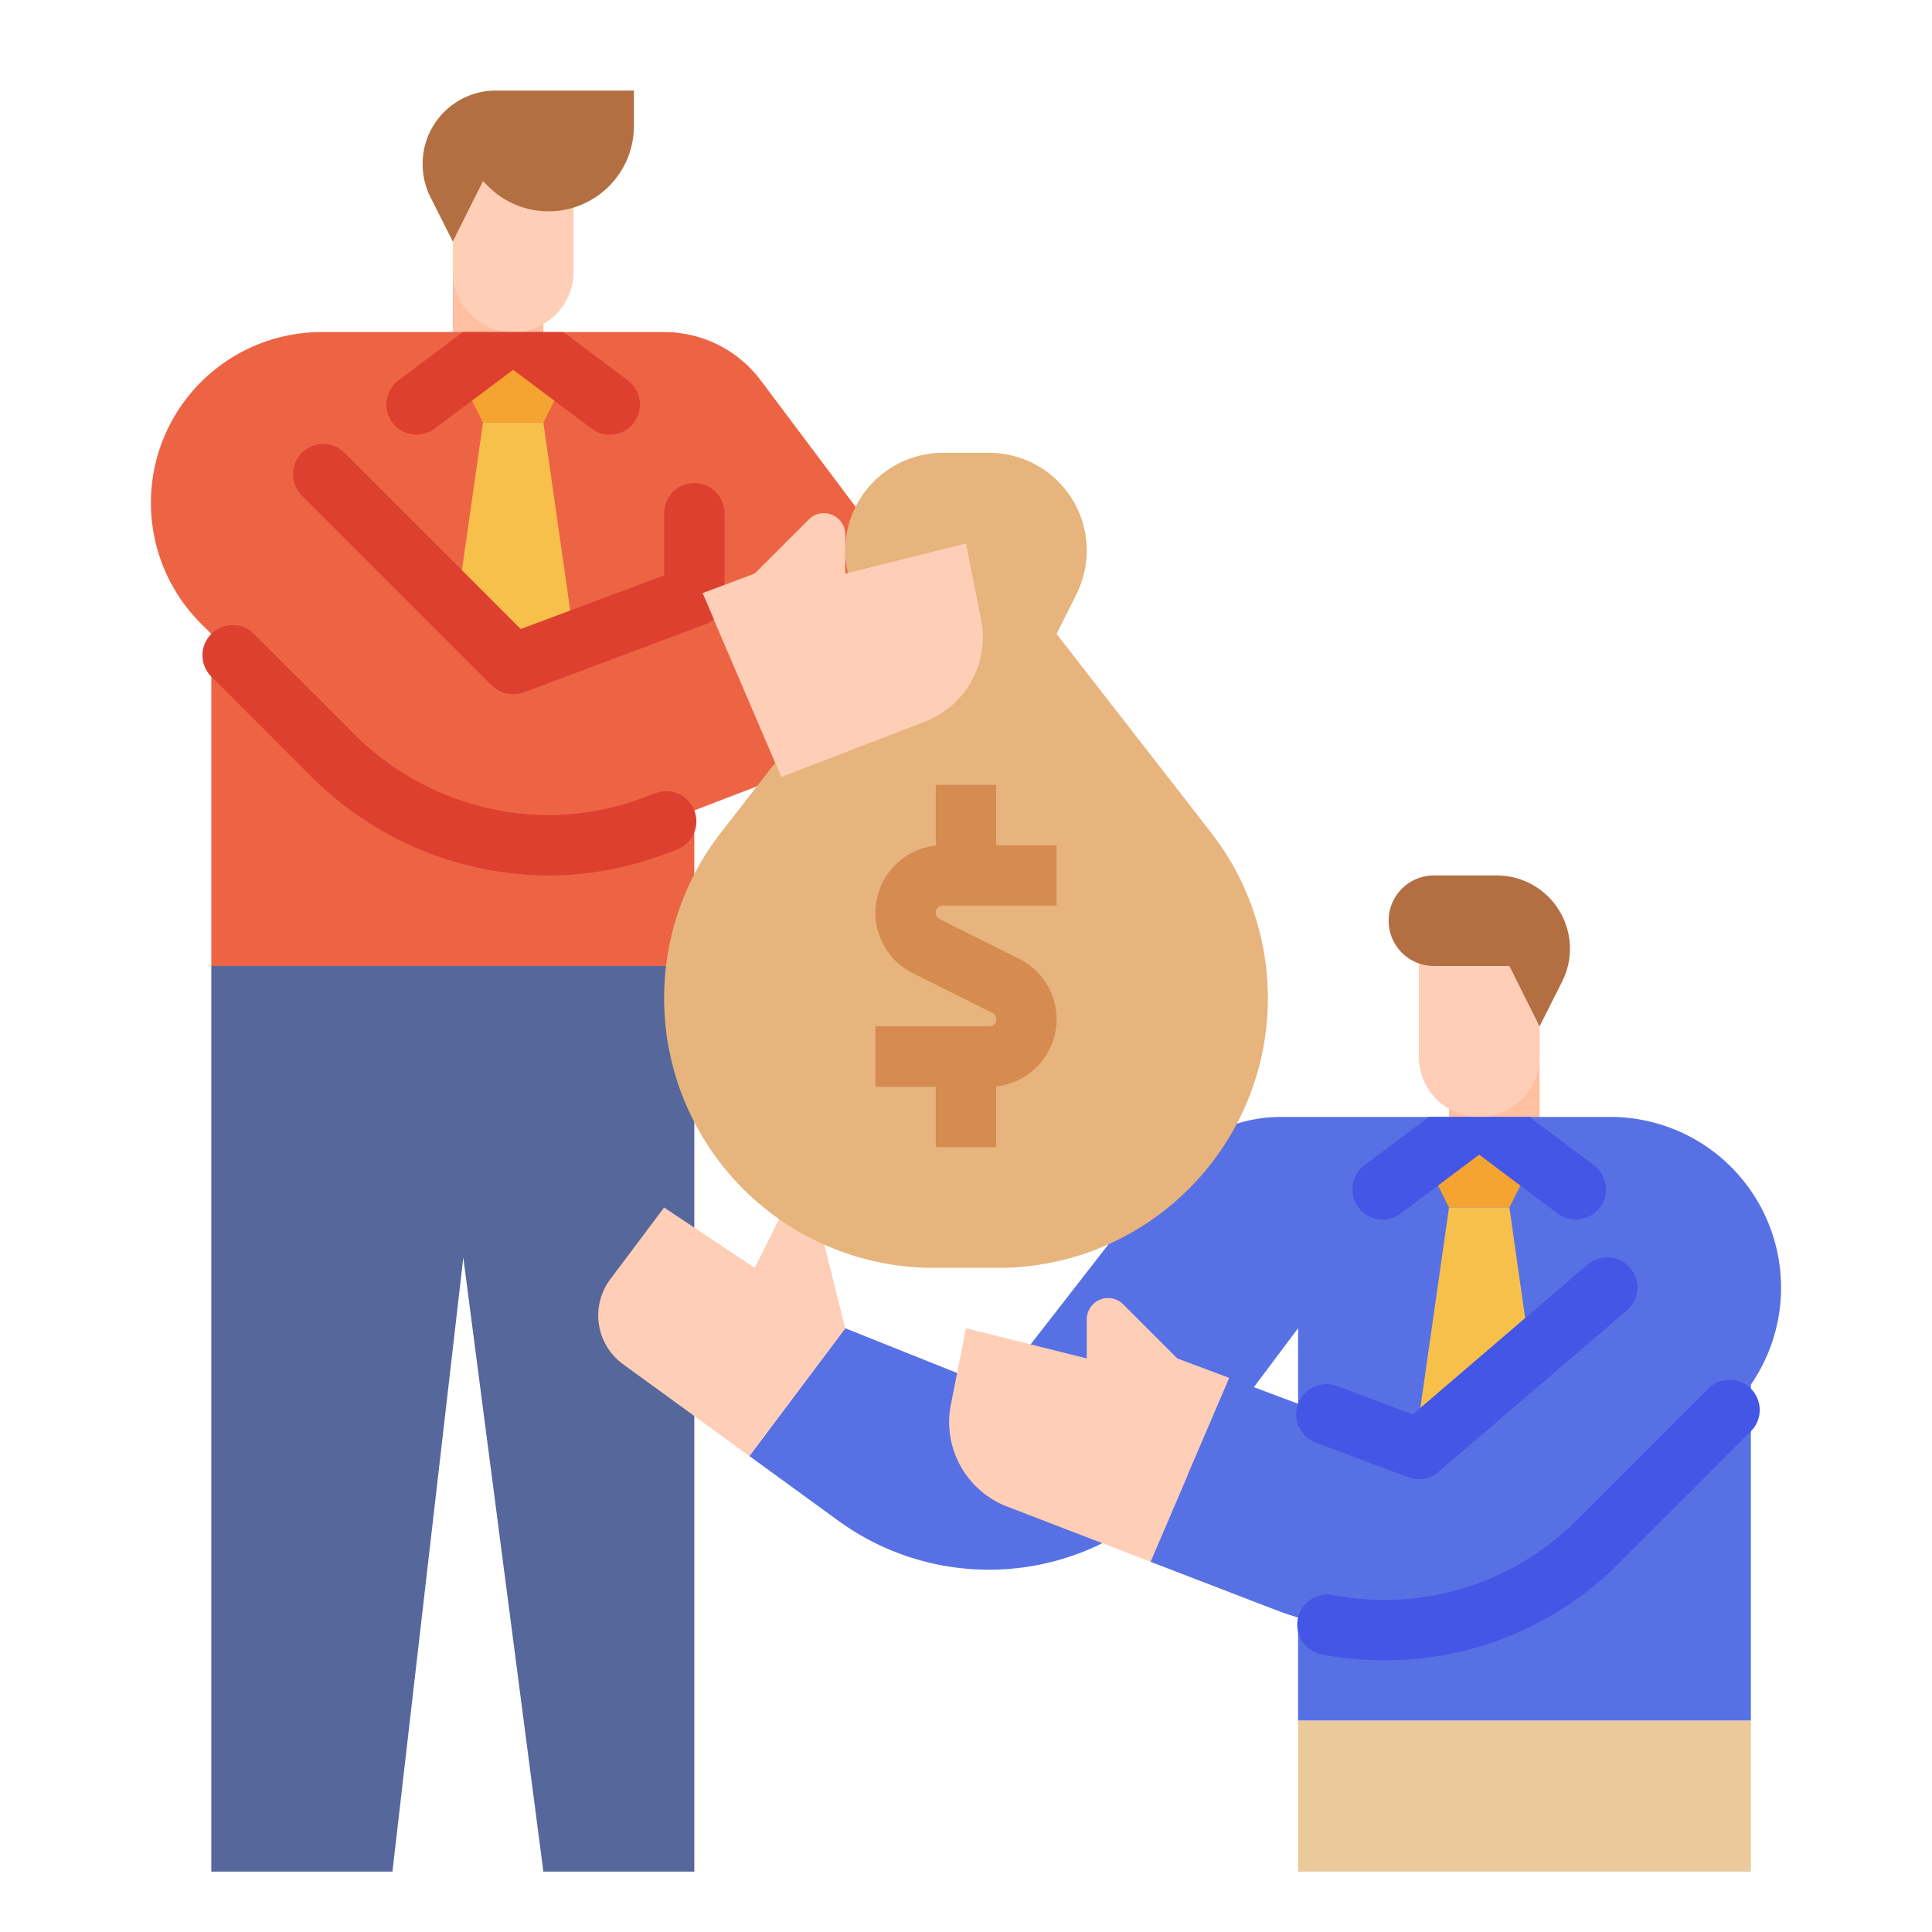 <svg viewBox="0 0 512 512" xmlns="http://www.w3.org/2000/svg"><g><path d="M384 272h24v40h-24z" fill="#ffbfa1"></path><path d="M472 341.25a45.3 45.3 0 0 1-8 25.7V456H344V352l-27.64 36.85A67.86 67.86 0 0 1 222.15 403l-23.56-17.14L224 352l40 16 44-56.56A40 40 0 0 1 339.56 296h87.19A45.24 45.24 0 0 1 472 341.25z" fill="#5771e5"></path><path d="M184 256v240h-40l-21.22-162.72L104 496H56V256z" fill="#56679c"></path><path d="M120 64h24v32h-24z" fill="#ffbfa1"></path><path d="M184 144v14l2.21-.83 20.88 48.72-23.09 8.88V256H56v-88l-2.75-2.75a45.25 45.25 0 0 1 32-77.25H176a32 32 0 0 1 25.6 12.8l37.52 50L206 177z" fill="#ed6445"></path><path d="M152 40v32a16 16 0 0 1-16 16 16 16 0 0 1-16-16V40z" fill="#ffceb6"></path><path d="m120 64-6-11.9a19.4 19.4 0 0 1-2-8.68A19.41 19.41 0 0 1 131.42 24H168v9.37A22.63 22.63 0 0 1 145.37 56a22.62 22.62 0 0 1-16-6.63L128 48z" fill="#b36f42"></path><path d="M143.88 232a89.56 89.56 0 0 1-61.82-26.62L56 179.31A8 8 0 0 1 56 168a8 8 0 0 1 11.31 0l26.21 26.21A73.31 73.31 0 0 0 144.11 216a71.71 71.71 0 0 0 26.89-4.8l2.67-1a8 8 0 0 1 10.34 4.6 8 8 0 0 1-4.59 10.34l-2.67 1a87.58 87.58 0 0 1-32.87 5.86z" fill="#de402f"></path><path d="m144 112 8-16-16-8-16 8 8 16z" fill="#f5a431"></path><path d="M168 112a8 8 0 0 1-11.2 1.6L136 98l-20.8 15.6a8 8 0 1 1-9.6-12.8L122.67 88h26.66l17.07 12.8A8 8 0 0 1 168 112z" fill="#de402f"></path><path d="m128 112-7 49 15 15 16-8-8-56z" fill="#f7c04a"></path><rect fill="#445496" rx="8" transform="rotate(-83.4 125.524 310.8)"></rect><path d="M136 184a8 8 0 0 1-5.66-2.34L80 131.31A8 8 0 0 1 80 120a8 8 0 0 1 11.31 0L138 166.7l38-14.24V136a8 8 0 0 1 8-8 8 8 0 0 1 8 8v22a8 8 0 0 1-5.19 7.49l-48 18a8.1 8.1 0 0 1-2.81.51z" fill="#de402f"></path><path d="M376 248v32a16 16 0 0 0 16 16 16 16 0 0 0 16-16v-32z" fill="#ffceb6"></path><path d="M380 256h20l8 16 6-11.9a19.4 19.4 0 0 0 2.05-8.68A19.41 19.41 0 0 0 396.58 232H380a12 12 0 0 0-12 12 12 12 0 0 0 12 12z" fill="#b36f42"></path><path d="m304.91 413.89-38-14.63a24 24 0 0 1-14.91-27.1l4-20.16 32 8v-10.34a5.65 5.65 0 0 1 5.66-5.66 5.66 5.66 0 0 1 4 1.66L312 360l13.78 5.17z" fill="#ffceb6"></path><path d="m432 336-56 48-50.22-18.83-20.87 48.72 33.22 12.78a80.18 80.18 0 0 0 28.73 5.33 80 80 0 0 0 56.58-23.44l35.31-35.31A45.57 45.57 0 0 0 464 367z" fill="#5771e5"></path><path d="m224 352-6.92-27.67a5.72 5.72 0 0 0-5.55-4.33 5.71 5.71 0 0 0-5.11 3.16L200 336l-24-16-14.26 19a16 16 0 0 0 3.39 22.54l33.46 24.33z" fill="#ffceb6"></path><path d="M344 456h120v40H344z" fill="#ebc99b"></path><path d="M366.86 440a88.53 88.53 0 0 1-16.58-1.57 8 8 0 0 1-6.16-10.15 8 8 0 0 1 9.07-5.59 72 72 0 0 0 64.59-19.78L452.69 368a8 8 0 0 1 11.31 0 8 8 0 0 1 0 11.31l-34.91 34.91A87.43 87.43 0 0 1 366.86 440z" fill="#4356e6"></path><path d="m400 320 8-16-16-8-16 8 8 16z" fill="#f5a431"></path><path d="m384 320-8 56 29.71-16-5.71-40z" fill="#f7c04a"></path><path d="M424 320a8 8 0 0 1-11.2 1.6L392 306l-20.8 15.6a8 8 0 1 1-9.6-12.8l17.07-12.8h26.66l17.07 12.8A8 8 0 0 1 424 320z" fill="#4356e6"></path><path d="M176 264.52a71.48 71.48 0 0 1 15.06-43.88L232 168l-5.27-10.53a26 26 0 0 1-2.73-11.58A25.89 25.89 0 0 1 249.89 120h12.22A25.89 25.89 0 0 1 288 145.89a26 26 0 0 1-2.73 11.58L280 168l40.94 52.64A71.48 71.48 0 0 1 336 264.52 71.48 71.48 0 0 1 264.52 336h-17A71.48 71.48 0 0 1 176 264.52z" fill="#e6b47c"></path><rect fill="#f0d9b4" rx="8"></rect><path d="M186.21 157.17 200 152l14.34-14.34a5.66 5.66 0 0 1 4-1.66 5.65 5.65 0 0 1 5.66 5.66V152l32-8 4 20.16a24 24 0 0 1-14.92 27.1l-38 14.63z" fill="#ffceb6"></path><path d="M249.89 240H280v-16h-16v-16h-16v16.1a17.89 17.89 0 0 0-6.11 33.79L263 268.42a1.89 1.89 0 0 1-.85 3.58H232v16h16v16h16v-16.1a17.89 17.89 0 0 0 6.11-33.79L249 243.58a1.89 1.89 0 0 1 .85-3.58z" fill="#d68b51"></path><path d="M376 392a8 8 0 0 1-2.81-.51l-24.51-9.19A8 8 0 0 1 344 372a8 8 0 0 1 10.3-4.68l20.08 7.53 46.34-39.72A8 8 0 0 1 432 336a8 8 0 0 1-.87 11.28l-49.92 42.79A8 8 0 0 1 376 392z" fill="#4356e6"></path></g></svg>